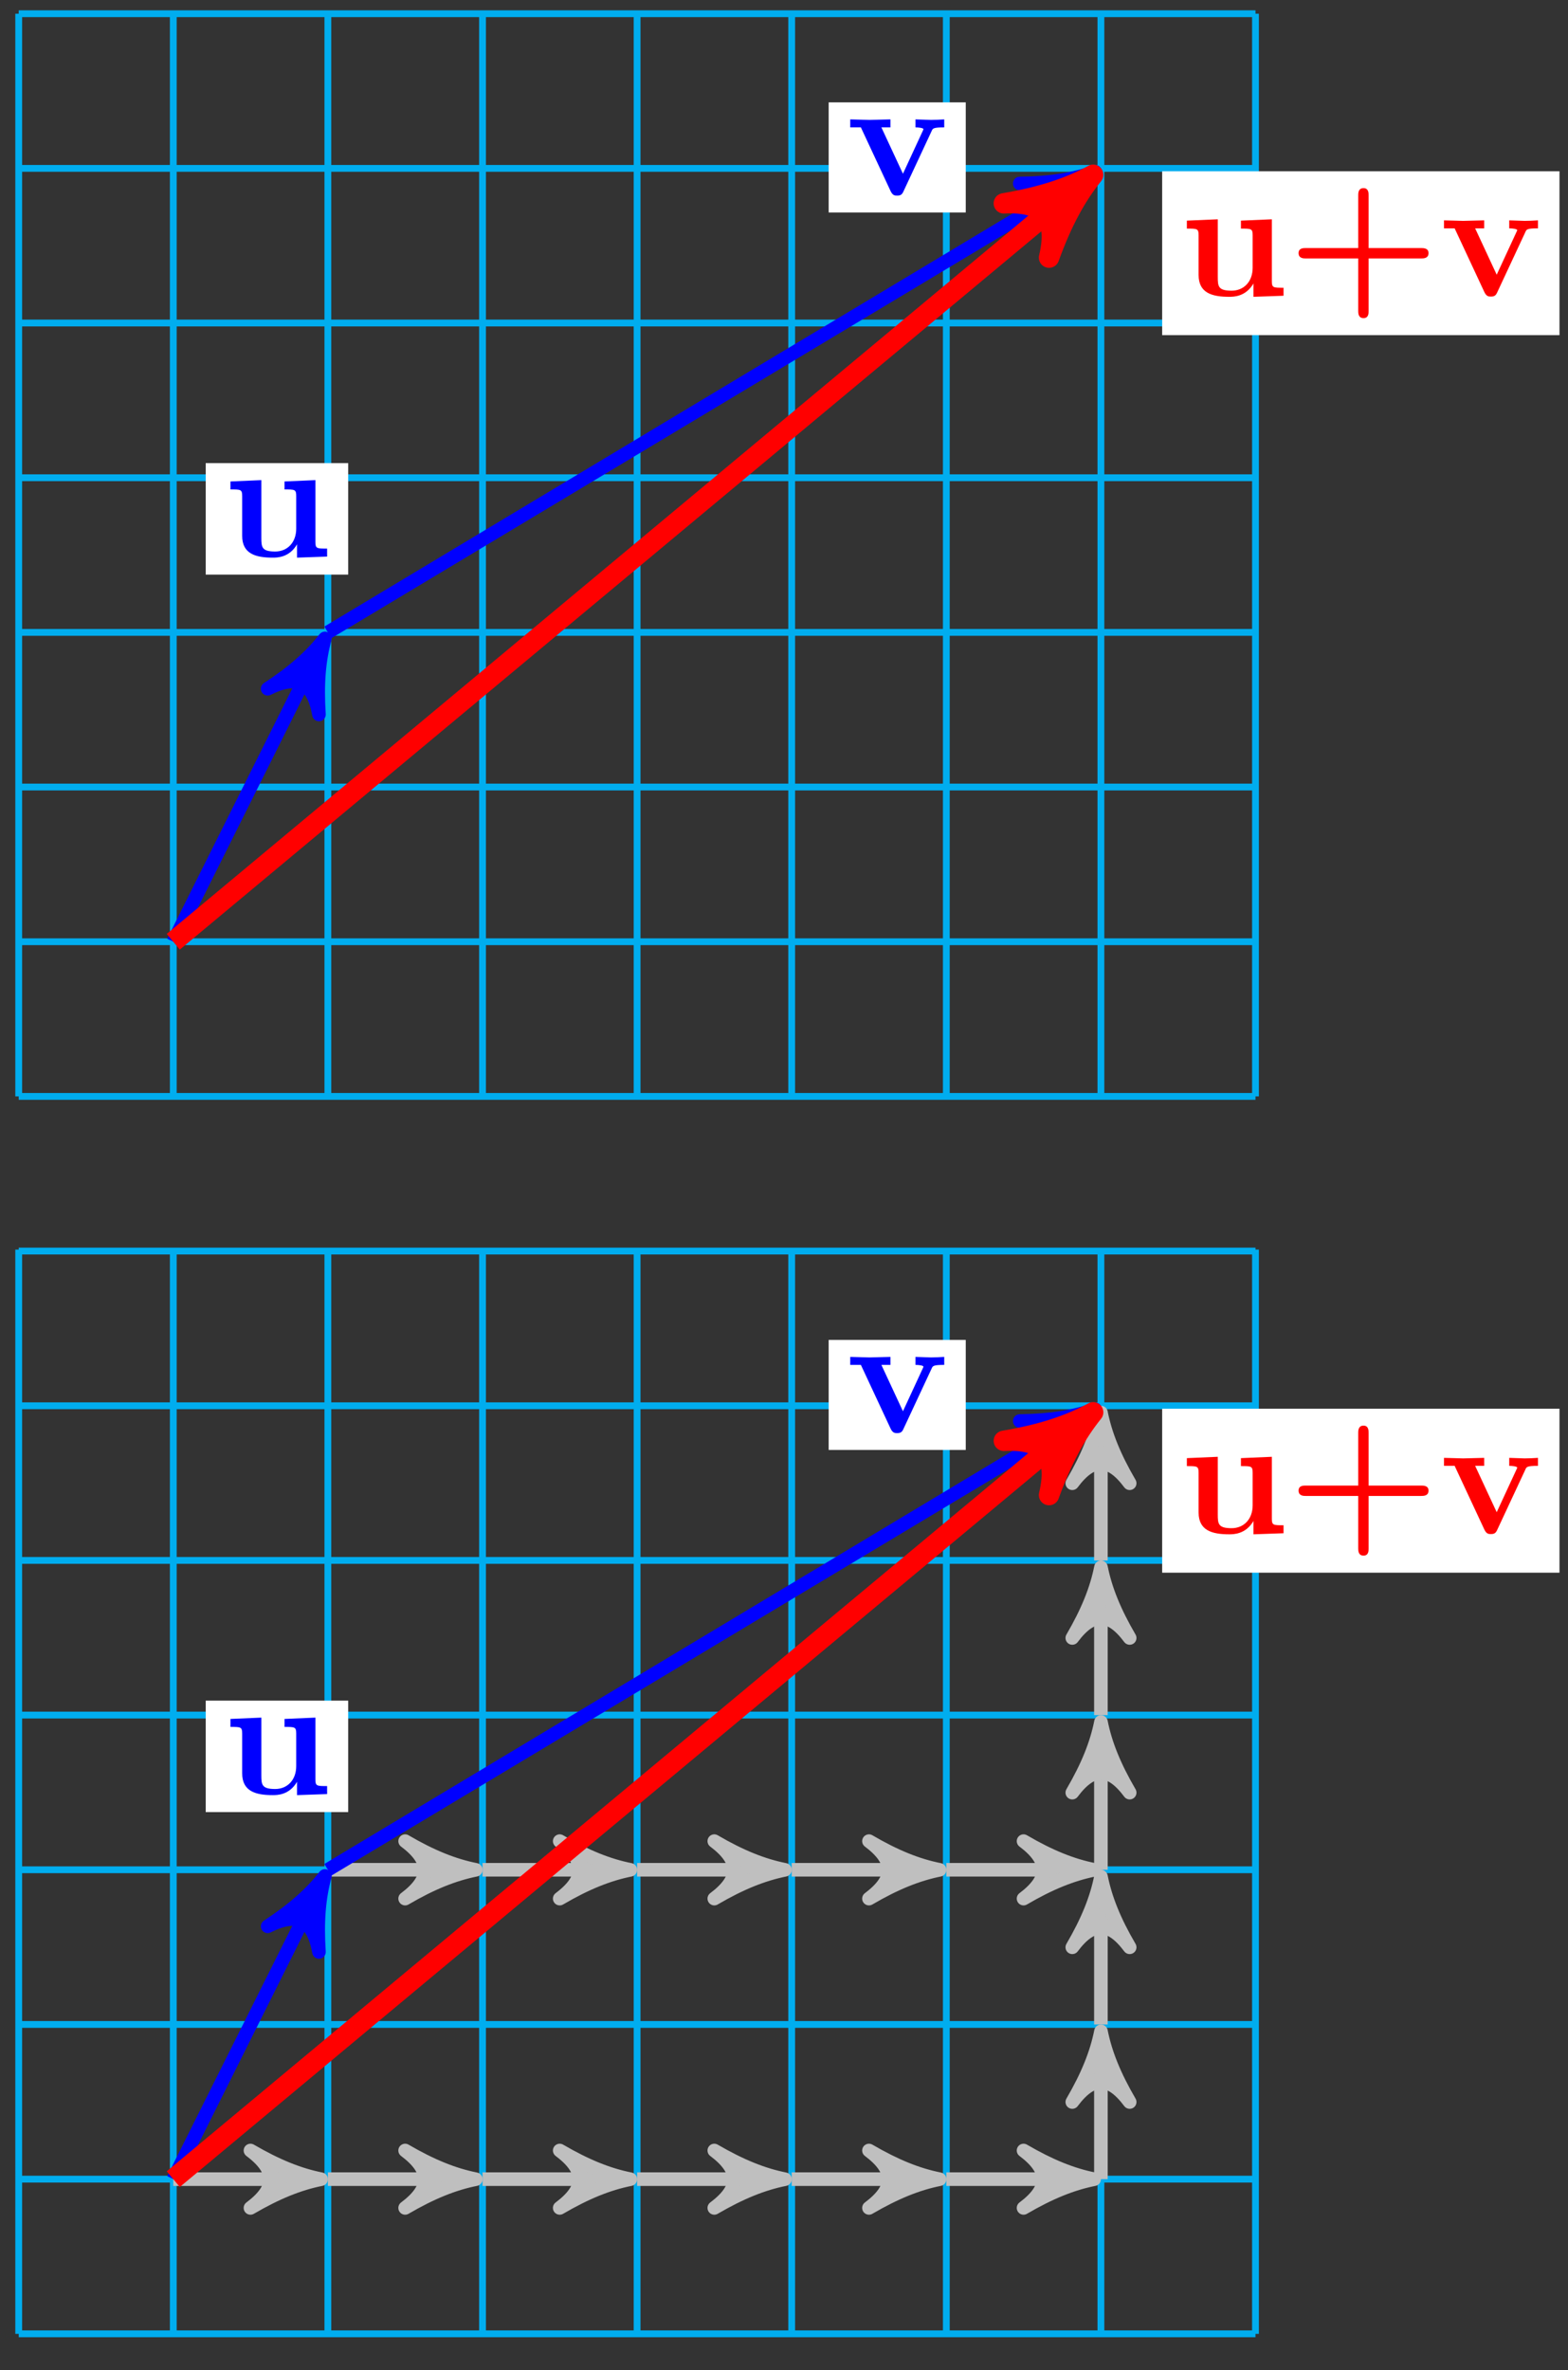 <?xml version="1.0" encoding="UTF-8"?>
<svg xmlns="http://www.w3.org/2000/svg" xmlns:xlink="http://www.w3.org/1999/xlink" width="92pt" height="139pt" viewBox="0 0 92 139" version="1.1">
<rect x="0" y="0" width="92" height="139" fill="#333333" stroke="none"/>
<defs>
<g>
<symbol overflow="visible" id="glyph0-0">
<path style="stroke:none;" d=""/>
</symbol>
<symbol overflow="visible" id="glyph0-1">
<path style="stroke:none;" d="M 6.125 0 L 6.125 -0.469 C 5.516 -0.469 5.438 -0.469 5.438 -0.859 L 5.438 -4.484 L 3.625 -4.406 L 3.625 -3.938 C 4.234 -3.938 4.312 -3.938 4.312 -3.547 L 4.312 -1.641 C 4.312 -0.828 3.797 -0.297 3.078 -0.297 C 2.297 -0.297 2.266 -0.547 2.266 -1.094 L 2.266 -4.484 L 0.453 -4.406 L 0.453 -3.938 C 1.062 -3.938 1.141 -3.938 1.141 -3.547 L 1.141 -1.219 C 1.141 -0.156 1.938 0.062 2.938 0.062 C 3.188 0.062 3.906 0.062 4.359 -0.719 L 4.359 0.062 Z M 6.125 0 "/>
</symbol>
<symbol overflow="visible" id="glyph0-2">
<path style="stroke:none;" d="M 5.781 -3.953 L 5.781 -4.422 C 5.531 -4.406 5.25 -4.391 5 -4.391 L 4.094 -4.422 L 4.094 -3.953 C 4.281 -3.953 4.562 -3.922 4.562 -3.844 C 4.562 -3.844 4.562 -3.828 4.516 -3.734 L 3.359 -1.234 L 2.094 -3.953 L 2.625 -3.953 L 2.625 -4.422 L 1.391 -4.391 L 0.266 -4.422 L 0.266 -3.953 L 0.891 -3.953 L 2.641 -0.203 C 2.766 0.047 2.891 0.047 3.016 0.047 C 3.188 0.047 3.297 0.016 3.391 -0.203 L 5.047 -3.75 C 5.109 -3.891 5.141 -3.953 5.781 -3.953 Z M 5.781 -3.953 "/>
</symbol>
<symbol overflow="visible" id="glyph0-3">
<path style="stroke:none;" d="M 8.266 -2.5 C 8.266 -2.797 7.969 -2.797 7.828 -2.797 L 4.75 -2.797 L 4.75 -5.891 C 4.75 -6.016 4.75 -6.312 4.453 -6.312 C 4.141 -6.312 4.141 -6.016 4.141 -5.891 L 4.141 -2.797 L 1.062 -2.797 C 0.922 -2.797 0.641 -2.797 0.641 -2.5 C 0.641 -2.188 0.938 -2.188 1.062 -2.188 L 4.141 -2.188 L 4.141 0.891 C 4.141 1.016 4.141 1.312 4.453 1.312 C 4.75 1.312 4.75 1.031 4.75 0.891 L 4.75 -2.188 L 7.828 -2.188 C 7.969 -2.188 8.266 -2.188 8.266 -2.5 Z M 8.266 -2.5 "/>
</symbol>
</g>
</defs>
<g id="surface1">
<path style="fill:none;stroke-width:0.399;stroke-linecap:butt;stroke-linejoin:miter;stroke:rgb(0%,67.839%,93.729%);stroke-opacity:1;stroke-miterlimit:10;" d="M 0.002 0 L 72.568 0 M 0.002 9.07 L 72.568 9.07 M 0.002 18.144 L 72.568 18.144 M 0.002 27.213 L 72.568 27.213 M 0.002 36.283 L 72.568 36.283 M 0.002 45.357 L 72.568 45.357 M 0.002 54.427 L 72.568 54.427 M 0.002 63.496 L 72.568 63.496 M 0.002 0 L 0.002 63.496 M 9.071 0 L 9.071 63.496 M 18.141 0 L 18.141 63.496 M 27.215 0 L 27.215 63.496 M 36.285 0 L 36.285 63.496 M 45.355 0 L 45.355 63.496 M 54.428 0 L 54.428 63.496 M 63.498 0 L 63.498 63.496 M 72.568 0 L 72.568 63.496 " transform="matrix(1,0,0,-1,1.096,64.301)"/>
<path style="fill:none;stroke-width:0.797;stroke-linecap:butt;stroke-linejoin:miter;stroke:rgb(0%,0%,100%);stroke-opacity:1;stroke-miterlimit:10;" d="M 9.071 9.07 L 17.501 25.932 " transform="matrix(1,0,0,-1,1.096,64.301)"/>
<path style="fill-rule:nonzero;fill:rgb(0%,0%,100%);fill-opacity:1;stroke-width:0.797;stroke-linecap:butt;stroke-linejoin:round;stroke:rgb(0%,0%,100%);stroke-opacity:1;stroke-miterlimit:10;" d="M 1.037 -0.001 C -0.259 0.26 -1.554 0.778 -3.107 1.683 C -1.554 0.516 -1.552 -0.518 -3.109 -1.685 C -1.554 -0.776 -0.258 -0.259 1.037 -0.001 Z M 1.037 -0.001 " transform="matrix(0.447,-0.894,-0.894,-0.447,18.598,38.368)"/>
<path style=" stroke:none;fill-rule:nonzero;fill:rgb(100%,100%,100%);fill-opacity:1;" d="M 12.07 33.699 L 20.43 33.699 L 20.43 27.16 L 12.07 27.16 Z M 12.07 33.699 "/>
<g style="fill:rgb(0%,0%,100%);fill-opacity:1;">
  <use xlink:href="#glyph0-1" x="13.068" y="32.642"/>
</g>
<path style="fill:none;stroke-width:0.797;stroke-linecap:butt;stroke-linejoin:miter;stroke:rgb(0%,0%,100%);stroke-opacity:1;stroke-miterlimit:10;" d="M 18.141 27.213 L 62.268 53.688 " transform="matrix(1,0,0,-1,1.096,64.301)"/>
<path style="fill-rule:nonzero;fill:rgb(0%,0%,100%);fill-opacity:1;stroke-width:0.797;stroke-linecap:butt;stroke-linejoin:round;stroke:rgb(0%,0%,100%);stroke-opacity:1;stroke-miterlimit:10;" d="M 1.037 0 C -0.261 0.26 -1.554 0.776 -3.109 1.686 C -1.555 0.517 -1.552 -0.519 -3.109 -1.685 C -1.553 -0.778 -0.259 -0.261 1.037 0 Z M 1.037 0 " transform="matrix(0.858,-0.515,-0.515,-0.858,63.369,10.608)"/>
<path style=" stroke:none;fill-rule:nonzero;fill:rgb(100%,100%,100%);fill-opacity:1;" d="M 48.621 12.461 L 56.664 12.461 L 56.664 6.004 L 48.621 6.004 Z M 48.621 12.461 "/>
<g style="fill:rgb(0%,0%,100%);fill-opacity:1;">
  <use xlink:href="#glyph0-2" x="49.62" y="11.424"/>
</g>
<path style="fill:none;stroke-width:1.196;stroke-linecap:butt;stroke-linejoin:miter;stroke:rgb(100%,0%,0%);stroke-opacity:1;stroke-miterlimit:10;" d="M 9.071 9.07 L 62.065 53.231 " transform="matrix(1,0,0,-1,1.096,64.301)"/>
<path style="fill-rule:nonzero;fill:rgb(100%,0%,0%);fill-opacity:1;stroke-width:1.196;stroke-linecap:butt;stroke-linejoin:round;stroke:rgb(100%,0%,0%);stroke-opacity:1;stroke-miterlimit:10;" d="M 1.274 0.001 C -0.319 0.317 -1.91 0.957 -3.826 2.07 C -1.912 0.638 -1.912 -0.638 -3.826 -2.074 C -1.914 -0.957 -0.319 -0.319 1.274 0.001 Z M 1.274 0.001 " transform="matrix(0.768,-0.64,-0.64,-0.768,63.162,11.067)"/>
<path style=" stroke:none;fill-rule:nonzero;fill:rgb(100%,100%,100%);fill-opacity:1;" d="M 68.188 19.656 L 91.5 19.656 L 91.5 10.043 L 68.188 10.043 Z M 68.188 19.656 "/>
<g style="fill:rgb(100%,0%,0%);fill-opacity:1;">
  <use xlink:href="#glyph0-1" x="69.185" y="17.345"/>
  <use xlink:href="#glyph0-3" x="75.551" y="17.345"/>
  <use xlink:href="#glyph0-2" x="84.458" y="17.345"/>
</g>
<path style="fill:none;stroke-width:0.399;stroke-linecap:butt;stroke-linejoin:miter;stroke:rgb(0%,67.839%,93.729%);stroke-opacity:1;stroke-miterlimit:10;" d="M 0.002 -72.57 L 72.568 -72.57 M 0.002 -63.5 L 72.568 -63.5 M 0.002 -54.426 L 72.568 -54.426 M 0.002 -45.356 L 72.568 -45.356 M 0.002 -36.283 L 72.568 -36.283 M 0.002 -27.213 L 72.568 -27.213 M 0.002 -18.143 L 72.568 -18.143 M 0.002 -9.07 L 72.568 -9.07 M 0.002 -72.574 L 0.002 -8.984 M 9.071 -72.574 L 9.071 -8.984 M 18.141 -72.574 L 18.141 -8.984 M 27.215 -72.574 L 27.215 -8.984 M 36.285 -72.574 L 36.285 -8.984 M 45.355 -72.574 L 45.355 -8.984 M 54.428 -72.574 L 54.428 -8.984 M 63.498 -72.574 L 63.498 -8.984 M 72.568 -72.574 L 72.568 -8.984 " transform="matrix(1,0,0,-1,1.096,64.301)"/>
<path style="fill:none;stroke-width:0.797;stroke-linecap:butt;stroke-linejoin:miter;stroke:rgb(75%,75%,75%);stroke-opacity:1;stroke-miterlimit:10;" d="M 9.071 -63.5 L 16.708 -63.5 " transform="matrix(1,0,0,-1,1.096,64.301)"/>
<path style="fill-rule:nonzero;fill:rgb(75%,75%,75%);fill-opacity:1;stroke-width:0.797;stroke-linecap:butt;stroke-linejoin:round;stroke:rgb(75%,75%,75%);stroke-opacity:1;stroke-miterlimit:10;" d="M 1.035 0.001 C -0.258 0.259 -1.555 0.778 -3.11 1.684 C -1.555 0.516 -1.555 -0.519 -3.11 -1.683 C -1.555 -0.777 -0.258 -0.257 1.035 0.001 Z M 1.035 0.001 " transform="matrix(1,0,0,-1,17.805,127.805)"/>
<path style="fill:none;stroke-width:0.797;stroke-linecap:butt;stroke-linejoin:miter;stroke:rgb(75%,75%,75%);stroke-opacity:1;stroke-miterlimit:10;" d="M 18.141 -63.5 L 25.778 -63.5 " transform="matrix(1,0,0,-1,1.096,64.301)"/>
<path style="fill-rule:nonzero;fill:rgb(75%,75%,75%);fill-opacity:1;stroke-width:0.797;stroke-linecap:butt;stroke-linejoin:round;stroke:rgb(75%,75%,75%);stroke-opacity:1;stroke-miterlimit:10;" d="M 1.037 0.001 C -0.259 0.259 -1.552 0.778 -3.107 1.684 C -1.552 0.516 -1.552 -0.519 -3.107 -1.683 C -1.552 -0.777 -0.259 -0.257 1.037 0.001 Z M 1.037 0.001 " transform="matrix(1,0,0,-1,26.877,127.805)"/>
<path style="fill:none;stroke-width:0.797;stroke-linecap:butt;stroke-linejoin:miter;stroke:rgb(75%,75%,75%);stroke-opacity:1;stroke-miterlimit:10;" d="M 18.141 -45.356 L 25.778 -45.356 " transform="matrix(1,0,0,-1,1.096,64.301)"/>
<path style="fill-rule:nonzero;fill:rgb(75%,75%,75%);fill-opacity:1;stroke-width:0.797;stroke-linecap:butt;stroke-linejoin:round;stroke:rgb(75%,75%,75%);stroke-opacity:1;stroke-miterlimit:10;" d="M 1.037 0.002 C -0.259 0.26 -1.552 0.775 -3.107 1.685 C -1.552 0.517 -1.552 -0.518 -3.107 -1.686 C -1.552 -0.775 -0.259 -0.26 1.037 0.002 Z M 1.037 0.002 " transform="matrix(1,0,0,-1,26.877,109.662)"/>
<path style="fill:none;stroke-width:0.797;stroke-linecap:butt;stroke-linejoin:miter;stroke:rgb(75%,75%,75%);stroke-opacity:1;stroke-miterlimit:10;" d="M 27.215 -63.5 L 34.851 -63.5 " transform="matrix(1,0,0,-1,1.096,64.301)"/>
<path style="fill-rule:nonzero;fill:rgb(75%,75%,75%);fill-opacity:1;stroke-width:0.797;stroke-linecap:butt;stroke-linejoin:round;stroke:rgb(75%,75%,75%);stroke-opacity:1;stroke-miterlimit:10;" d="M 1.036 0.001 C -0.261 0.259 -1.554 0.778 -3.108 1.684 C -1.554 0.516 -1.554 -0.519 -3.108 -1.683 C -1.554 -0.777 -0.261 -0.257 1.036 0.001 Z M 1.036 0.001 " transform="matrix(1,0,0,-1,35.948,127.805)"/>
<path style="fill:none;stroke-width:0.797;stroke-linecap:butt;stroke-linejoin:miter;stroke:rgb(75%,75%,75%);stroke-opacity:1;stroke-miterlimit:10;" d="M 27.215 -45.356 L 34.851 -45.356 " transform="matrix(1,0,0,-1,1.096,64.301)"/>
<path style="fill-rule:nonzero;fill:rgb(75%,75%,75%);fill-opacity:1;stroke-width:0.797;stroke-linecap:butt;stroke-linejoin:round;stroke:rgb(75%,75%,75%);stroke-opacity:1;stroke-miterlimit:10;" d="M 1.036 0.002 C -0.261 0.26 -1.554 0.775 -3.108 1.685 C -1.554 0.517 -1.554 -0.518 -3.108 -1.686 C -1.554 -0.775 -0.261 -0.26 1.036 0.002 Z M 1.036 0.002 " transform="matrix(1,0,0,-1,35.948,109.662)"/>
<path style="fill:none;stroke-width:0.797;stroke-linecap:butt;stroke-linejoin:miter;stroke:rgb(75%,75%,75%);stroke-opacity:1;stroke-miterlimit:10;" d="M 36.285 -63.5 L 43.921 -63.5 " transform="matrix(1,0,0,-1,1.096,64.301)"/>
<path style="fill-rule:nonzero;fill:rgb(75%,75%,75%);fill-opacity:1;stroke-width:0.797;stroke-linecap:butt;stroke-linejoin:round;stroke:rgb(75%,75%,75%);stroke-opacity:1;stroke-miterlimit:10;" d="M 1.035 0.001 C -0.258 0.259 -1.555 0.778 -3.11 1.684 C -1.555 0.516 -1.555 -0.519 -3.11 -1.683 C -1.555 -0.777 -0.258 -0.257 1.035 0.001 Z M 1.035 0.001 " transform="matrix(1,0,0,-1,45.02,127.805)"/>
<path style="fill:none;stroke-width:0.797;stroke-linecap:butt;stroke-linejoin:miter;stroke:rgb(75%,75%,75%);stroke-opacity:1;stroke-miterlimit:10;" d="M 36.285 -45.356 L 43.921 -45.356 " transform="matrix(1,0,0,-1,1.096,64.301)"/>
<path style="fill-rule:nonzero;fill:rgb(75%,75%,75%);fill-opacity:1;stroke-width:0.797;stroke-linecap:butt;stroke-linejoin:round;stroke:rgb(75%,75%,75%);stroke-opacity:1;stroke-miterlimit:10;" d="M 1.035 0.002 C -0.258 0.26 -1.555 0.775 -3.11 1.685 C -1.555 0.517 -1.555 -0.518 -3.11 -1.686 C -1.555 -0.775 -0.258 -0.26 1.035 0.002 Z M 1.035 0.002 " transform="matrix(1,0,0,-1,45.02,109.662)"/>
<path style="fill:none;stroke-width:0.797;stroke-linecap:butt;stroke-linejoin:miter;stroke:rgb(75%,75%,75%);stroke-opacity:1;stroke-miterlimit:10;" d="M 45.355 -63.5 L 52.991 -63.5 " transform="matrix(1,0,0,-1,1.096,64.301)"/>
<path style="fill-rule:nonzero;fill:rgb(75%,75%,75%);fill-opacity:1;stroke-width:0.797;stroke-linecap:butt;stroke-linejoin:round;stroke:rgb(75%,75%,75%);stroke-opacity:1;stroke-miterlimit:10;" d="M 1.037 0.001 C -0.26 0.259 -1.552 0.778 -3.107 1.684 C -1.552 0.516 -1.552 -0.519 -3.107 -1.683 C -1.552 -0.777 -0.26 -0.257 1.037 0.001 Z M 1.037 0.001 " transform="matrix(1,0,0,-1,54.092,127.805)"/>
<path style="fill:none;stroke-width:0.797;stroke-linecap:butt;stroke-linejoin:miter;stroke:rgb(75%,75%,75%);stroke-opacity:1;stroke-miterlimit:10;" d="M 45.355 -45.356 L 52.991 -45.356 " transform="matrix(1,0,0,-1,1.096,64.301)"/>
<path style="fill-rule:nonzero;fill:rgb(75%,75%,75%);fill-opacity:1;stroke-width:0.797;stroke-linecap:butt;stroke-linejoin:round;stroke:rgb(75%,75%,75%);stroke-opacity:1;stroke-miterlimit:10;" d="M 1.037 0.002 C -0.26 0.26 -1.552 0.775 -3.107 1.685 C -1.552 0.517 -1.552 -0.518 -3.107 -1.686 C -1.552 -0.775 -0.26 -0.26 1.037 0.002 Z M 1.037 0.002 " transform="matrix(1,0,0,-1,54.092,109.662)"/>
<path style="fill:none;stroke-width:0.797;stroke-linecap:butt;stroke-linejoin:miter;stroke:rgb(75%,75%,75%);stroke-opacity:1;stroke-miterlimit:10;" d="M 54.428 -63.5 L 62.065 -63.5 " transform="matrix(1,0,0,-1,1.096,64.301)"/>
<path style="fill-rule:nonzero;fill:rgb(75%,75%,75%);fill-opacity:1;stroke-width:0.797;stroke-linecap:butt;stroke-linejoin:round;stroke:rgb(75%,75%,75%);stroke-opacity:1;stroke-miterlimit:10;" d="M 1.036 0.001 C -0.261 0.259 -1.554 0.778 -3.108 1.684 C -1.554 0.516 -1.554 -0.519 -3.108 -1.683 C -1.554 -0.777 -0.261 -0.257 1.036 0.001 Z M 1.036 0.001 " transform="matrix(1,0,0,-1,63.163,127.805)"/>
<path style="fill:none;stroke-width:0.797;stroke-linecap:butt;stroke-linejoin:miter;stroke:rgb(75%,75%,75%);stroke-opacity:1;stroke-miterlimit:10;" d="M 54.428 -45.356 L 62.065 -45.356 " transform="matrix(1,0,0,-1,1.096,64.301)"/>
<path style="fill-rule:nonzero;fill:rgb(75%,75%,75%);fill-opacity:1;stroke-width:0.797;stroke-linecap:butt;stroke-linejoin:round;stroke:rgb(75%,75%,75%);stroke-opacity:1;stroke-miterlimit:10;" d="M 1.036 0.002 C -0.261 0.26 -1.554 0.775 -3.108 1.685 C -1.554 0.517 -1.554 -0.518 -3.108 -1.686 C -1.554 -0.775 -0.261 -0.26 1.036 0.002 Z M 1.036 0.002 " transform="matrix(1,0,0,-1,63.163,109.662)"/>
<path style="fill:none;stroke-width:0.797;stroke-linecap:butt;stroke-linejoin:miter;stroke:rgb(75%,75%,75%);stroke-opacity:1;stroke-miterlimit:10;" d="M 63.498 -63.5 L 63.498 -55.864 " transform="matrix(1,0,0,-1,1.096,64.301)"/>
<path style="fill-rule:nonzero;fill:rgb(75%,75%,75%);fill-opacity:1;stroke-width:0.797;stroke-linecap:butt;stroke-linejoin:round;stroke:rgb(75%,75%,75%);stroke-opacity:1;stroke-miterlimit:10;" d="M 1.035 -0 C -0.258 0.258 -1.554 0.777 -3.109 1.683 C -1.554 0.519 -1.554 -0.52 -3.109 -1.684 C -1.554 -0.777 -0.258 -0.258 1.035 -0 Z M 1.035 -0 " transform="matrix(0,-1,-1,0,64.598,120.168)"/>
<path style="fill:none;stroke-width:0.797;stroke-linecap:butt;stroke-linejoin:miter;stroke:rgb(75%,75%,75%);stroke-opacity:1;stroke-miterlimit:10;" d="M 63.498 -54.43 L 63.498 -46.794 " transform="matrix(1,0,0,-1,1.096,64.301)"/>
<path style="fill-rule:nonzero;fill:rgb(75%,75%,75%);fill-opacity:1;stroke-width:0.797;stroke-linecap:butt;stroke-linejoin:round;stroke:rgb(75%,75%,75%);stroke-opacity:1;stroke-miterlimit:10;" d="M 1.038 -0 C -0.259 0.258 -1.556 0.777 -3.107 1.683 C -1.556 0.519 -1.556 -0.52 -3.107 -1.684 C -1.556 -0.777 -0.259 -0.258 1.038 -0 Z M 1.038 -0 " transform="matrix(0,-1,-1,0,64.598,111.096)"/>
<path style="fill:none;stroke-width:0.797;stroke-linecap:butt;stroke-linejoin:miter;stroke:rgb(75%,75%,75%);stroke-opacity:1;stroke-miterlimit:10;" d="M 63.498 -45.356 L 63.498 -37.72 " transform="matrix(1,0,0,-1,1.096,64.301)"/>
<path style="fill-rule:nonzero;fill:rgb(75%,75%,75%);fill-opacity:1;stroke-width:0.797;stroke-linecap:butt;stroke-linejoin:round;stroke:rgb(75%,75%,75%);stroke-opacity:1;stroke-miterlimit:10;" d="M 1.036 -0 C -0.26 0.258 -1.553 0.777 -3.108 1.683 C -1.553 0.519 -1.553 -0.52 -3.108 -1.684 C -1.553 -0.777 -0.26 -0.258 1.036 -0 Z M 1.036 -0 " transform="matrix(0,-1,-1,0,64.598,102.025)"/>
<path style="fill:none;stroke-width:0.797;stroke-linecap:butt;stroke-linejoin:miter;stroke:rgb(75%,75%,75%);stroke-opacity:1;stroke-miterlimit:10;" d="M 63.498 -36.287 L 63.498 -28.65 " transform="matrix(1,0,0,-1,1.096,64.301)"/>
<path style="fill-rule:nonzero;fill:rgb(75%,75%,75%);fill-opacity:1;stroke-width:0.797;stroke-linecap:butt;stroke-linejoin:round;stroke:rgb(75%,75%,75%);stroke-opacity:1;stroke-miterlimit:10;" d="M 1.035 -0 C -0.258 0.258 -1.555 0.777 -3.109 1.683 C -1.555 0.519 -1.555 -0.52 -3.109 -1.684 C -1.555 -0.777 -0.258 -0.258 1.035 -0 Z M 1.035 -0 " transform="matrix(0,-1,-1,0,64.598,92.953)"/>
<path style="fill:none;stroke-width:0.797;stroke-linecap:butt;stroke-linejoin:miter;stroke:rgb(75%,75%,75%);stroke-opacity:1;stroke-miterlimit:10;" d="M 63.498 -27.217 L 63.498 -19.581 " transform="matrix(1,0,0,-1,1.096,64.301)"/>
<path style="fill-rule:nonzero;fill:rgb(75%,75%,75%);fill-opacity:1;stroke-width:0.797;stroke-linecap:butt;stroke-linejoin:round;stroke:rgb(75%,75%,75%);stroke-opacity:1;stroke-miterlimit:10;" d="M 1.037 -0 C -0.259 0.258 -1.552 0.777 -3.107 1.683 C -1.552 0.519 -1.552 -0.52 -3.107 -1.684 C -1.552 -0.777 -0.259 -0.258 1.037 -0 Z M 1.037 -0 " transform="matrix(0,-1,-1,0,64.598,83.881)"/>
<path style="fill:none;stroke-width:0.797;stroke-linecap:butt;stroke-linejoin:miter;stroke:rgb(0%,0%,100%);stroke-opacity:1;stroke-miterlimit:10;" d="M 9.071 -63.5 L 17.501 -46.642 " transform="matrix(1,0,0,-1,1.096,64.301)"/>
<path style="fill-rule:nonzero;fill:rgb(0%,0%,100%);fill-opacity:1;stroke-width:0.797;stroke-linecap:butt;stroke-linejoin:round;stroke:rgb(0%,0%,100%);stroke-opacity:1;stroke-miterlimit:10;" d="M 1.035 -0.002 C -0.258 0.26 -1.556 0.778 -3.109 1.682 C -1.552 0.517 -1.554 -0.519 -3.107 -1.684 C -1.556 -0.777 -0.259 -0.26 1.035 -0.002 Z M 1.035 -0.002 " transform="matrix(0.447,-0.894,-0.894,-0.447,18.598,110.945)"/>
<path style=" stroke:none;fill-rule:nonzero;fill:rgb(100%,100%,100%);fill-opacity:1;" d="M 12.07 106.273 L 20.43 106.273 L 20.43 99.738 L 12.07 99.738 Z M 12.07 106.273 "/>
<g style="fill:rgb(0%,0%,100%);fill-opacity:1;">
  <use xlink:href="#glyph0-1" x="13.068" y="105.217"/>
</g>
<path style="fill:none;stroke-width:0.797;stroke-linecap:butt;stroke-linejoin:miter;stroke:rgb(0%,0%,100%);stroke-opacity:1;stroke-miterlimit:10;" d="M 18.141 -45.356 L 62.268 -18.882 " transform="matrix(1,0,0,-1,1.096,64.301)"/>
<path style="fill-rule:nonzero;fill:rgb(0%,0%,100%);fill-opacity:1;stroke-width:0.797;stroke-linecap:butt;stroke-linejoin:round;stroke:rgb(0%,0%,100%);stroke-opacity:1;stroke-miterlimit:10;" d="M 1.036 -0.001 C -0.26 0.261 -1.553 0.778 -3.11 1.684 C -1.554 0.518 -1.553 -0.521 -3.108 -1.683 C -1.552 -0.776 -0.258 -0.259 1.036 -0.001 Z M 1.036 -0.001 " transform="matrix(0.858,-0.515,-0.515,-0.858,63.369,83.184)"/>
<path style=" stroke:none;fill-rule:nonzero;fill:rgb(100%,100%,100%);fill-opacity:1;" d="M 48.621 85.035 L 56.664 85.035 L 56.664 78.582 L 48.621 78.582 Z M 48.621 85.035 "/>
<g style="fill:rgb(0%,0%,100%);fill-opacity:1;">
  <use xlink:href="#glyph0-2" x="49.62" y="84"/>
</g>
<path style="fill:none;stroke-width:1.196;stroke-linecap:butt;stroke-linejoin:miter;stroke:rgb(100%,0%,0%);stroke-opacity:1;stroke-miterlimit:10;" d="M 9.071 -63.5 L 62.065 -19.342 " transform="matrix(1,0,0,-1,1.096,64.301)"/>
<path style="fill-rule:nonzero;fill:rgb(100%,0%,0%);fill-opacity:1;stroke-width:1.196;stroke-linecap:butt;stroke-linejoin:round;stroke:rgb(100%,0%,0%);stroke-opacity:1;stroke-miterlimit:10;" d="M 1.273 -0 C -0.317 0.318 -1.912 0.955 -3.824 2.071 C -1.913 0.636 -1.911 -0.637 -3.825 -2.072 C -1.913 -0.956 -0.32 -0.32 1.273 -0 Z M 1.273 -0 " transform="matrix(0.768,-0.64,-0.64,-0.768,63.162,83.643)"/>
<path style=" stroke:none;fill-rule:nonzero;fill:rgb(100%,100%,100%);fill-opacity:1;" d="M 68.188 92.234 L 91.5 92.234 L 91.5 82.617 L 68.188 82.617 Z M 68.188 92.234 "/>
<g style="fill:rgb(100%,0%,0%);fill-opacity:1;">
  <use xlink:href="#glyph0-1" x="69.185" y="89.921"/>
  <use xlink:href="#glyph0-3" x="75.551" y="89.921"/>
  <use xlink:href="#glyph0-2" x="84.458" y="89.921"/>
</g>
</g>
</svg>
